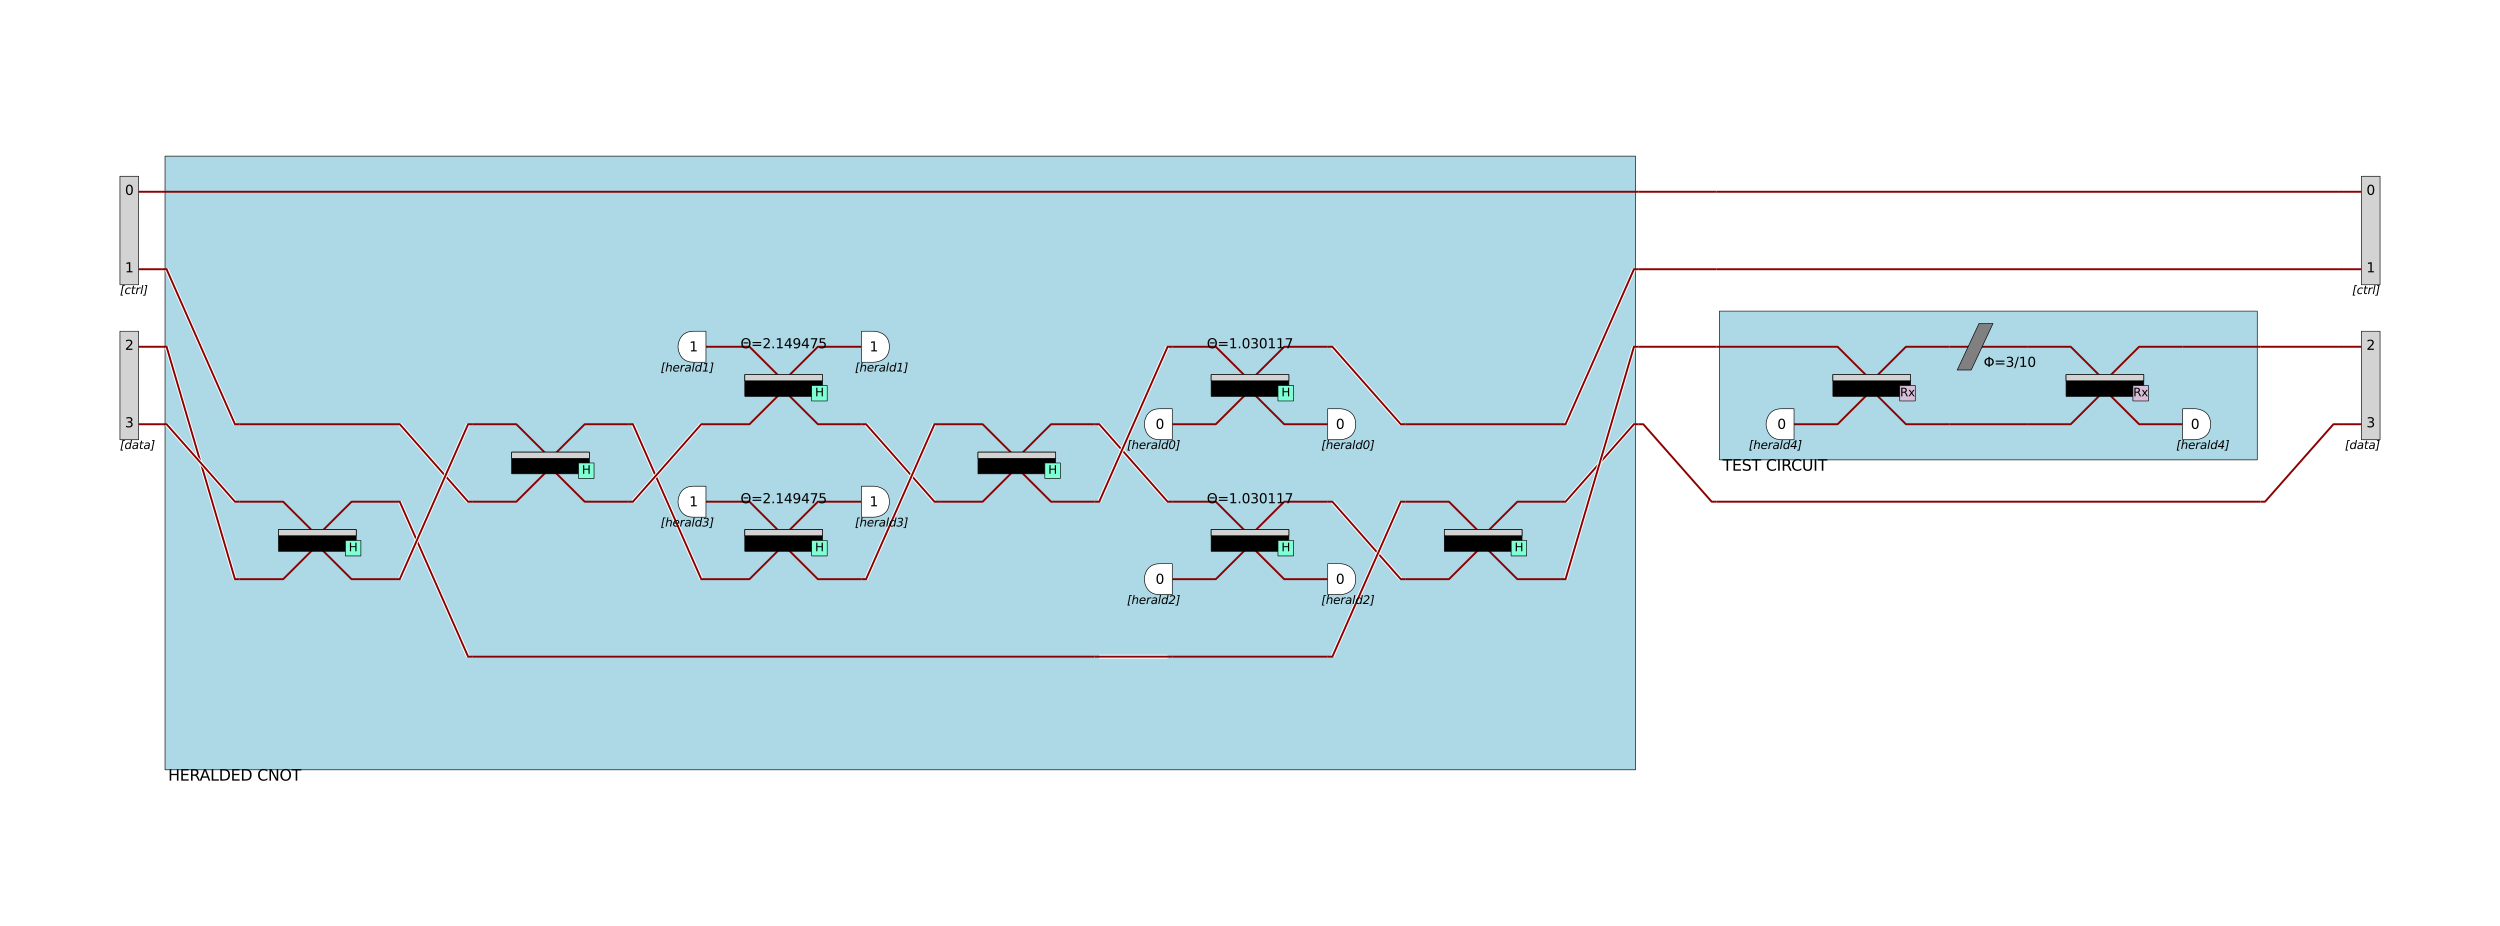 <?xml version="1.0" encoding="utf-8" standalone="no"?>
<!DOCTYPE svg PUBLIC "-//W3C//DTD SVG 1.1//EN"
  "http://www.w3.org/Graphics/SVG/1.1/DTD/svg11.dtd">
<svg xmlns:xlink="http://www.w3.org/1999/xlink" width="3888pt" height="1440pt" viewBox="0 0 3888 1440" xmlns="http://www.w3.org/2000/svg" version="1.1">
 <defs>
  <style type="text/css">*{stroke-linejoin: round; stroke-linecap: butt}</style>
 </defs>
 <g id="figure_1">
  <g id="patch_1">
   <path d="M 0 1440
L 3888 1440
L 3888 0
L 0 0
z
" style="fill: #ffffff"/>
  </g>
  <g id="axes_1">
   <g id="PatchCollection_1">
    <path d="M 215.554 298.251
L 251.815 298.251
" clip-path="url(#staticClipPath)" style="fill: none; stroke: #8b0000; stroke-width: 3"/>
    <path d="M 215.554 418.75
L 251.815 418.75
" clip-path="url(#staticClipPath)" style="fill: none; stroke: #8b0000; stroke-width: 3"/>
    <path d="M 215.554 539.25
L 251.815 539.25
" clip-path="url(#staticClipPath)" style="fill: none; stroke: #8b0000; stroke-width: 3"/>
    <path d="M 215.554 659.75
L 251.815 659.75
" clip-path="url(#staticClipPath)" style="fill: none; stroke: #8b0000; stroke-width: 3"/>
    <path d="M 256.65 242.821
L 2543.517 242.821
L 2543.517 1197.179
L 256.65 1197.179
z
" clip-path="url(#staticClipPath)" style="fill: #add8e6; stroke: #000000"/>
    <path d="M 259.068 418.75
L 365.434 659.75
" clip-path="url(#staticClipPath)" style="fill: none; stroke: #ffffff; stroke-width: 6"/>
    <path d="M 251.815 418.75
L 259.068 418.75
L 365.434 659.75
L 372.686 659.75
" clip-path="url(#staticClipPath)" style="fill: none; stroke: #8b0000; stroke-width: 3"/>
    <path d="M 259.068 539.25
L 365.434 900.75
" clip-path="url(#staticClipPath)" style="fill: none; stroke: #ffffff; stroke-width: 6"/>
    <path d="M 251.815 539.25
L 259.068 539.25
L 365.434 900.75
L 372.686 900.75
" clip-path="url(#staticClipPath)" style="fill: none; stroke: #8b0000; stroke-width: 3"/>
    <path d="M 259.068 659.75
L 365.434 780.25
" clip-path="url(#staticClipPath)" style="fill: none; stroke: #ffffff; stroke-width: 6"/>
    <path d="M 251.815 659.75
L 259.068 659.75
L 365.434 780.25
L 372.686 780.25
" clip-path="url(#staticClipPath)" style="fill: none; stroke: #8b0000; stroke-width: 3"/>
    <path d="M 372.686 780.25
L 440.373 780.25
L 486.304 826.04
" clip-path="url(#staticClipPath)" style="fill: none; stroke: #8b0000; stroke-width: 3"/>
    <path d="M 500.808 826.04
L 546.739 780.25
L 614.426 780.25
" clip-path="url(#staticClipPath)" style="fill: none; stroke: #8b0000; stroke-width: 3"/>
    <path d="M 372.686 900.75
L 440.373 900.75
L 486.304 854.96
" clip-path="url(#staticClipPath)" style="fill: none; stroke: #8b0000; stroke-width: 3"/>
    <path d="M 500.808 854.96
L 546.739 900.75
L 614.426 900.75
" clip-path="url(#staticClipPath)" style="fill: none; stroke: #8b0000; stroke-width: 3"/>
    <path d="M 433.121 823.63
L 553.991 823.63
L 553.991 857.37
L 433.121 857.37
z
" clip-path="url(#staticClipPath)" style="stroke: #000000"/>
    <path d="M 433.121 823.63
L 553.991 823.63
L 553.991 833.27
L 433.121 833.27
z
" clip-path="url(#staticClipPath)" style="fill: #d3d3d3; stroke: #000000"/>
    <path d="M 537.069 840.5
L 561.243 840.5
L 561.243 864.6
L 537.069 864.6
z
" clip-path="url(#staticClipPath)" style="fill: #7fffd4; stroke: #000000"/>
    <path d="M 372.686 659.75
L 614.426 659.75
" clip-path="url(#staticClipPath)" style="fill: none; stroke: #8b0000; stroke-width: 3"/>
    <path d="M 621.679 659.75
L 728.045 780.25
" clip-path="url(#staticClipPath)" style="fill: none; stroke: #ffffff; stroke-width: 6"/>
    <path d="M 614.426 659.75
L 621.679 659.75
L 728.045 780.25
L 735.297 780.25
" clip-path="url(#staticClipPath)" style="fill: none; stroke: #8b0000; stroke-width: 3"/>
    <path d="M 621.679 780.25
L 728.045 1021.25
" clip-path="url(#staticClipPath)" style="fill: none; stroke: #ffffff; stroke-width: 6"/>
    <path d="M 614.426 780.25
L 621.679 780.25
L 728.045 1021.25
L 735.297 1021.25
" clip-path="url(#staticClipPath)" style="fill: none; stroke: #8b0000; stroke-width: 3"/>
    <path d="M 621.679 900.75
L 728.045 659.75
" clip-path="url(#staticClipPath)" style="fill: none; stroke: #ffffff; stroke-width: 6"/>
    <path d="M 614.426 900.75
L 621.679 900.75
L 728.045 659.75
L 735.297 659.75
" clip-path="url(#staticClipPath)" style="fill: none; stroke: #8b0000; stroke-width: 3"/>
    <path d="M 735.297 659.75
L 802.984 659.75
L 848.915 705.54
" clip-path="url(#staticClipPath)" style="fill: none; stroke: #8b0000; stroke-width: 3"/>
    <path d="M 863.419 705.54
L 909.35 659.75
L 977.037 659.75
" clip-path="url(#staticClipPath)" style="fill: none; stroke: #8b0000; stroke-width: 3"/>
    <path d="M 735.297 780.25
L 802.984 780.25
L 848.915 734.46
" clip-path="url(#staticClipPath)" style="fill: none; stroke: #8b0000; stroke-width: 3"/>
    <path d="M 863.419 734.46
L 909.35 780.25
L 977.037 780.25
" clip-path="url(#staticClipPath)" style="fill: none; stroke: #8b0000; stroke-width: 3"/>
    <path d="M 795.732 703.13
L 916.602 703.13
L 916.602 736.87
L 795.732 736.87
z
" clip-path="url(#staticClipPath)" style="stroke: #000000"/>
    <path d="M 795.732 703.13
L 916.602 703.13
L 916.602 712.77
L 795.732 712.77
z
" clip-path="url(#staticClipPath)" style="fill: #d3d3d3; stroke: #000000"/>
    <path d="M 899.68 720
L 923.854 720
L 923.854 744.1
L 899.68 744.1
z
" clip-path="url(#staticClipPath)" style="fill: #7fffd4; stroke: #000000"/>
    <path d="M 984.29 659.75
L 1090.655 900.75
" clip-path="url(#staticClipPath)" style="fill: none; stroke: #ffffff; stroke-width: 6"/>
    <path d="M 977.037 659.75
L 984.29 659.75
L 1090.655 900.75
L 1097.908 900.75
" clip-path="url(#staticClipPath)" style="fill: none; stroke: #8b0000; stroke-width: 3"/>
    <path d="M 984.29 780.25
L 1090.655 659.75
" clip-path="url(#staticClipPath)" style="fill: none; stroke: #ffffff; stroke-width: 6"/>
    <path d="M 977.037 780.25
L 984.29 780.25
L 1090.655 659.75
L 1097.908 659.75
" clip-path="url(#staticClipPath)" style="fill: none; stroke: #8b0000; stroke-width: 3"/>
    <path d="M 1097.908 539.25
L 1165.595 539.25
L 1211.526 585.04
" clip-path="url(#staticClipPath)" style="fill: none; stroke: #8b0000; stroke-width: 3"/>
    <path d="M 1226.03 585.04
L 1271.961 539.25
L 1339.648 539.25
" clip-path="url(#staticClipPath)" style="fill: none; stroke: #8b0000; stroke-width: 3"/>
    <path d="M 1097.908 659.75
L 1165.595 659.75
L 1211.526 613.96
" clip-path="url(#staticClipPath)" style="fill: none; stroke: #8b0000; stroke-width: 3"/>
    <path d="M 1226.03 613.96
L 1271.961 659.75
L 1339.648 659.75
" clip-path="url(#staticClipPath)" style="fill: none; stroke: #8b0000; stroke-width: 3"/>
    <path d="M 1158.343 582.63
L 1279.213 582.63
L 1279.213 616.37
L 1158.343 616.37
z
" clip-path="url(#staticClipPath)" style="stroke: #000000"/>
    <path d="M 1158.343 582.63
L 1279.213 582.63
L 1279.213 592.27
L 1158.343 592.27
z
" clip-path="url(#staticClipPath)" style="fill: #d3d3d3; stroke: #000000"/>
    <path d="M 1262.291 599.5
L 1286.465 599.5
L 1286.465 623.6
L 1262.291 623.6
z
" clip-path="url(#staticClipPath)" style="fill: #7fffd4; stroke: #000000"/>
    <path d="M 1097.908 780.25
L 1165.595 780.25
L 1211.526 826.04
" clip-path="url(#staticClipPath)" style="fill: none; stroke: #8b0000; stroke-width: 3"/>
    <path d="M 1226.03 826.04
L 1271.961 780.25
L 1339.648 780.25
" clip-path="url(#staticClipPath)" style="fill: none; stroke: #8b0000; stroke-width: 3"/>
    <path d="M 1097.908 900.75
L 1165.595 900.75
L 1211.526 854.96
" clip-path="url(#staticClipPath)" style="fill: none; stroke: #8b0000; stroke-width: 3"/>
    <path d="M 1226.03 854.96
L 1271.961 900.75
L 1339.648 900.75
" clip-path="url(#staticClipPath)" style="fill: none; stroke: #8b0000; stroke-width: 3"/>
    <path d="M 1158.343 823.63
L 1279.213 823.63
L 1279.213 857.37
L 1158.343 857.37
z
" clip-path="url(#staticClipPath)" style="stroke: #000000"/>
    <path d="M 1158.343 823.63
L 1279.213 823.63
L 1279.213 833.27
L 1158.343 833.27
z
" clip-path="url(#staticClipPath)" style="fill: #d3d3d3; stroke: #000000"/>
    <path d="M 1262.291 840.5
L 1286.465 840.5
L 1286.465 864.6
L 1262.291 864.6
z
" clip-path="url(#staticClipPath)" style="fill: #7fffd4; stroke: #000000"/>
    <path d="M 1346.901 659.75
L 1453.266 780.25
" clip-path="url(#staticClipPath)" style="fill: none; stroke: #ffffff; stroke-width: 6"/>
    <path d="M 1339.648 659.75
L 1346.901 659.75
L 1453.266 780.25
L 1460.519 780.25
" clip-path="url(#staticClipPath)" style="fill: none; stroke: #8b0000; stroke-width: 3"/>
    <path d="M 1346.901 900.75
L 1453.266 659.75
" clip-path="url(#staticClipPath)" style="fill: none; stroke: #ffffff; stroke-width: 6"/>
    <path d="M 1339.648 900.75
L 1346.901 900.75
L 1453.266 659.75
L 1460.519 659.75
" clip-path="url(#staticClipPath)" style="fill: none; stroke: #8b0000; stroke-width: 3"/>
    <path d="M 1460.519 659.75
L 1528.206 659.75
L 1574.137 705.54
" clip-path="url(#staticClipPath)" style="fill: none; stroke: #8b0000; stroke-width: 3"/>
    <path d="M 1588.641 705.54
L 1634.572 659.75
L 1702.259 659.75
" clip-path="url(#staticClipPath)" style="fill: none; stroke: #8b0000; stroke-width: 3"/>
    <path d="M 1460.519 780.25
L 1528.206 780.25
L 1574.137 734.46
" clip-path="url(#staticClipPath)" style="fill: none; stroke: #8b0000; stroke-width: 3"/>
    <path d="M 1588.641 734.46
L 1634.572 780.25
L 1702.259 780.25
" clip-path="url(#staticClipPath)" style="fill: none; stroke: #8b0000; stroke-width: 3"/>
    <path d="M 1520.954 703.13
L 1641.824 703.13
L 1641.824 736.87
L 1520.954 736.87
z
" clip-path="url(#staticClipPath)" style="stroke: #000000"/>
    <path d="M 1520.954 703.13
L 1641.824 703.13
L 1641.824 712.77
L 1520.954 712.77
z
" clip-path="url(#staticClipPath)" style="fill: #d3d3d3; stroke: #000000"/>
    <path d="M 1624.902 720
L 1649.076 720
L 1649.076 744.1
L 1624.902 744.1
z
" clip-path="url(#staticClipPath)" style="fill: #7fffd4; stroke: #000000"/>
    <path d="M 735.297 1021.25
L 1702.259 1021.25
" clip-path="url(#staticClipPath)" style="fill: none; stroke: #8b0000; stroke-width: 3"/>
    <path d="M 1709.512 659.75
L 1815.877 780.25
" clip-path="url(#staticClipPath)" style="fill: none; stroke: #ffffff; stroke-width: 6"/>
    <path d="M 1702.259 659.75
L 1709.512 659.75
L 1815.877 780.25
L 1823.13 780.25
" clip-path="url(#staticClipPath)" style="fill: none; stroke: #8b0000; stroke-width: 3"/>
    <path d="M 1709.512 780.25
L 1815.877 539.25
" clip-path="url(#staticClipPath)" style="fill: none; stroke: #ffffff; stroke-width: 6"/>
    <path d="M 1702.259 780.25
L 1709.512 780.25
L 1815.877 539.25
L 1823.13 539.25
" clip-path="url(#staticClipPath)" style="fill: none; stroke: #8b0000; stroke-width: 3"/>
    <path d="M 1709.512 1021.25
L 1815.877 1021.25
" clip-path="url(#staticClipPath)" style="fill: none; stroke: #ffffff; stroke-width: 6"/>
    <path d="M 1702.259 1021.25
L 1709.512 1021.25
L 1815.877 1021.25
L 1823.13 1021.25
" clip-path="url(#staticClipPath)" style="fill: none; stroke: #8b0000; stroke-width: 3"/>
    <path d="M 1823.13 539.25
L 1890.817 539.25
L 1936.748 585.04
" clip-path="url(#staticClipPath)" style="fill: none; stroke: #8b0000; stroke-width: 3"/>
    <path d="M 1951.252 585.04
L 1997.183 539.25
L 2064.87 539.25
" clip-path="url(#staticClipPath)" style="fill: none; stroke: #8b0000; stroke-width: 3"/>
    <path d="M 1823.13 659.75
L 1890.817 659.75
L 1936.748 613.96
" clip-path="url(#staticClipPath)" style="fill: none; stroke: #8b0000; stroke-width: 3"/>
    <path d="M 1951.252 613.96
L 1997.183 659.75
L 2064.87 659.75
" clip-path="url(#staticClipPath)" style="fill: none; stroke: #8b0000; stroke-width: 3"/>
    <path d="M 1883.565 582.63
L 2004.435 582.63
L 2004.435 616.37
L 1883.565 616.37
z
" clip-path="url(#staticClipPath)" style="stroke: #000000"/>
    <path d="M 1883.565 582.63
L 2004.435 582.63
L 2004.435 592.27
L 1883.565 592.27
z
" clip-path="url(#staticClipPath)" style="fill: #d3d3d3; stroke: #000000"/>
    <path d="M 1987.513 599.5
L 2011.687 599.5
L 2011.687 623.6
L 1987.513 623.6
z
" clip-path="url(#staticClipPath)" style="fill: #7fffd4; stroke: #000000"/>
    <path d="M 2072.123 539.25
L 2178.488 659.75
" clip-path="url(#staticClipPath)" style="fill: none; stroke: #ffffff; stroke-width: 6"/>
    <path d="M 2064.87 539.25
L 2072.123 539.25
L 2178.488 659.75
L 2185.741 659.75
" clip-path="url(#staticClipPath)" style="fill: none; stroke: #8b0000; stroke-width: 3"/>
    <path d="M 1823.13 780.25
L 1890.817 780.25
L 1936.748 826.04
" clip-path="url(#staticClipPath)" style="fill: none; stroke: #8b0000; stroke-width: 3"/>
    <path d="M 1951.252 826.04
L 1997.183 780.25
L 2064.87 780.25
" clip-path="url(#staticClipPath)" style="fill: none; stroke: #8b0000; stroke-width: 3"/>
    <path d="M 1823.13 900.75
L 1890.817 900.75
L 1936.748 854.96
" clip-path="url(#staticClipPath)" style="fill: none; stroke: #8b0000; stroke-width: 3"/>
    <path d="M 1951.252 854.96
L 1997.183 900.75
L 2064.87 900.75
" clip-path="url(#staticClipPath)" style="fill: none; stroke: #8b0000; stroke-width: 3"/>
    <path d="M 1883.565 823.63
L 2004.435 823.63
L 2004.435 857.37
L 1883.565 857.37
z
" clip-path="url(#staticClipPath)" style="stroke: #000000"/>
    <path d="M 1883.565 823.63
L 2004.435 823.63
L 2004.435 833.27
L 1883.565 833.27
z
" clip-path="url(#staticClipPath)" style="fill: #d3d3d3; stroke: #000000"/>
    <path d="M 1987.513 840.5
L 2011.687 840.5
L 2011.687 864.6
L 1987.513 864.6
z
" clip-path="url(#staticClipPath)" style="fill: #7fffd4; stroke: #000000"/>
    <path d="M 1823.13 1021.25
L 2064.87 1021.25
" clip-path="url(#staticClipPath)" style="fill: none; stroke: #8b0000; stroke-width: 3"/>
    <path d="M 2072.123 780.25
L 2178.488 900.75
" clip-path="url(#staticClipPath)" style="fill: none; stroke: #ffffff; stroke-width: 6"/>
    <path d="M 2064.87 780.25
L 2072.123 780.25
L 2178.488 900.75
L 2185.741 900.75
" clip-path="url(#staticClipPath)" style="fill: none; stroke: #8b0000; stroke-width: 3"/>
    <path d="M 2072.123 1021.25
L 2178.488 780.25
" clip-path="url(#staticClipPath)" style="fill: none; stroke: #ffffff; stroke-width: 6"/>
    <path d="M 2064.87 1021.25
L 2072.123 1021.25
L 2178.488 780.25
L 2185.741 780.25
" clip-path="url(#staticClipPath)" style="fill: none; stroke: #8b0000; stroke-width: 3"/>
    <path d="M 2185.741 780.25
L 2253.428 780.25
L 2299.359 826.04
" clip-path="url(#staticClipPath)" style="fill: none; stroke: #8b0000; stroke-width: 3"/>
    <path d="M 2313.863 826.04
L 2359.794 780.25
L 2427.481 780.25
" clip-path="url(#staticClipPath)" style="fill: none; stroke: #8b0000; stroke-width: 3"/>
    <path d="M 2185.741 900.75
L 2253.428 900.75
L 2299.359 854.96
" clip-path="url(#staticClipPath)" style="fill: none; stroke: #8b0000; stroke-width: 3"/>
    <path d="M 2313.863 854.96
L 2359.794 900.75
L 2427.481 900.75
" clip-path="url(#staticClipPath)" style="fill: none; stroke: #8b0000; stroke-width: 3"/>
    <path d="M 2246.176 823.63
L 2367.046 823.63
L 2367.046 857.37
L 2246.176 857.37
z
" clip-path="url(#staticClipPath)" style="stroke: #000000"/>
    <path d="M 2246.176 823.63
L 2367.046 823.63
L 2367.046 833.27
L 2246.176 833.27
z
" clip-path="url(#staticClipPath)" style="fill: #d3d3d3; stroke: #000000"/>
    <path d="M 2350.124 840.5
L 2374.298 840.5
L 2374.298 864.6
L 2350.124 864.6
z
" clip-path="url(#staticClipPath)" style="fill: #7fffd4; stroke: #000000"/>
    <path d="M 2185.741 659.75
L 2427.481 659.75
" clip-path="url(#staticClipPath)" style="fill: none; stroke: #8b0000; stroke-width: 3"/>
    <path d="M 2434.734 659.75
L 2541.099 418.75
" clip-path="url(#staticClipPath)" style="fill: none; stroke: #ffffff; stroke-width: 6"/>
    <path d="M 2427.481 659.75
L 2434.734 659.75
L 2541.099 418.75
L 2548.352 418.75
" clip-path="url(#staticClipPath)" style="fill: none; stroke: #8b0000; stroke-width: 3"/>
    <path d="M 2434.734 780.25
L 2541.099 659.75
" clip-path="url(#staticClipPath)" style="fill: none; stroke: #ffffff; stroke-width: 6"/>
    <path d="M 2427.481 780.25
L 2434.734 780.25
L 2541.099 659.75
L 2548.352 659.75
" clip-path="url(#staticClipPath)" style="fill: none; stroke: #8b0000; stroke-width: 3"/>
    <path d="M 2434.734 900.75
L 2541.099 539.25
" clip-path="url(#staticClipPath)" style="fill: none; stroke: #ffffff; stroke-width: 6"/>
    <path d="M 2427.481 900.75
L 2434.734 900.75
L 2541.099 539.25
L 2548.352 539.25
" clip-path="url(#staticClipPath)" style="fill: none; stroke: #8b0000; stroke-width: 3"/>
    <path d="M 251.815 298.251
L 2548.352 298.251
" clip-path="url(#staticClipPath)" style="fill: none; stroke: #8b0000; stroke-width: 3"/>
    <path d="M 2555.604 659.75
L 2661.97 780.25
" clip-path="url(#staticClipPath)" style="fill: none; stroke: #ffffff; stroke-width: 6"/>
    <path d="M 2548.352 659.75
L 2555.604 659.75
L 2661.97 780.25
L 2669.222 780.25
" clip-path="url(#staticClipPath)" style="fill: none; stroke: #8b0000; stroke-width: 3"/>
    <path d="M 2548.352 298.251
L 2669.222 298.251
" clip-path="url(#staticClipPath)" style="fill: none; stroke: #8b0000; stroke-width: 3"/>
    <path d="M 2548.352 418.75
L 2669.222 418.75
" clip-path="url(#staticClipPath)" style="fill: none; stroke: #8b0000; stroke-width: 3"/>
    <path d="M 2548.352 539.25
L 2669.222 539.25
" clip-path="url(#staticClipPath)" style="fill: none; stroke: #8b0000; stroke-width: 3"/>
    <path d="M 2674.057 483.82
L 3510.479 483.82
L 3510.479 715.18
L 2674.057 715.18
z
" clip-path="url(#staticClipPath)" style="fill: #add8e6; stroke: #000000"/>
    <path d="M 2669.222 539.25
L 2790.092 539.25
" clip-path="url(#staticClipPath)" style="fill: none; stroke: #8b0000; stroke-width: 3"/>
    <path d="M 2790.092 539.25
L 2857.78 539.25
L 2903.71 585.04
" clip-path="url(#staticClipPath)" style="fill: none; stroke: #8b0000; stroke-width: 3"/>
    <path d="M 2918.215 585.04
L 2964.146 539.25
L 3031.833 539.25
" clip-path="url(#staticClipPath)" style="fill: none; stroke: #8b0000; stroke-width: 3"/>
    <path d="M 2790.092 659.75
L 2857.78 659.75
L 2903.71 613.96
" clip-path="url(#staticClipPath)" style="fill: none; stroke: #8b0000; stroke-width: 3"/>
    <path d="M 2918.215 613.96
L 2964.146 659.75
L 3031.833 659.75
" clip-path="url(#staticClipPath)" style="fill: none; stroke: #8b0000; stroke-width: 3"/>
    <path d="M 2850.527 582.63
L 2971.398 582.63
L 2971.398 616.37
L 2850.527 616.37
z
" clip-path="url(#staticClipPath)" style="stroke: #000000"/>
    <path d="M 2850.527 582.63
L 2971.398 582.63
L 2971.398 592.27
L 2850.527 592.27
z
" clip-path="url(#staticClipPath)" style="fill: #d3d3d3; stroke: #000000"/>
    <path d="M 2954.476 599.5
L 2978.65 599.5
L 2978.65 623.6
L 2954.476 623.6
z
" clip-path="url(#staticClipPath)" style="fill: #d8bfd8; stroke: #000000"/>
    <path d="M 3031.833 539.25
L 3152.703 539.25
" clip-path="url(#staticClipPath)" style="fill: none; stroke: #8b0000; stroke-width: 3"/>
    <path d="M 3043.92 575.4
L 3065.677 575.4
L 3099.52 503.1
L 3077.764 503.1
L 3043.92 575.4
L 3065.677 575.4
z
" clip-path="url(#staticClipPath)" style="fill: #808080; stroke: #000000"/>
    <path d="M 3031.833 659.75
L 3152.703 659.75
" clip-path="url(#staticClipPath)" style="fill: none; stroke: #8b0000; stroke-width: 3"/>
    <path d="M 3152.703 539.25
L 3220.391 539.25
L 3266.321 585.04
" clip-path="url(#staticClipPath)" style="fill: none; stroke: #8b0000; stroke-width: 3"/>
    <path d="M 3280.826 585.04
L 3326.757 539.25
L 3394.444 539.25
" clip-path="url(#staticClipPath)" style="fill: none; stroke: #8b0000; stroke-width: 3"/>
    <path d="M 3152.703 659.75
L 3220.391 659.75
L 3266.321 613.96
" clip-path="url(#staticClipPath)" style="fill: none; stroke: #8b0000; stroke-width: 3"/>
    <path d="M 3280.826 613.96
L 3326.757 659.75
L 3394.444 659.75
" clip-path="url(#staticClipPath)" style="fill: none; stroke: #8b0000; stroke-width: 3"/>
    <path d="M 3213.138 582.63
L 3334.009 582.63
L 3334.009 616.37
L 3213.138 616.37
z
" clip-path="url(#staticClipPath)" style="stroke: #000000"/>
    <path d="M 3213.138 582.63
L 3334.009 582.63
L 3334.009 592.27
L 3213.138 592.27
z
" clip-path="url(#staticClipPath)" style="fill: #d3d3d3; stroke: #000000"/>
    <path d="M 3317.087 599.5
L 3341.261 599.5
L 3341.261 623.6
L 3317.087 623.6
z
" clip-path="url(#staticClipPath)" style="fill: #d8bfd8; stroke: #000000"/>
    <path d="M 3394.444 539.25
L 3515.314 539.25
" clip-path="url(#staticClipPath)" style="fill: none; stroke: #8b0000; stroke-width: 3"/>
    <path d="M 2669.222 780.25
L 3515.314 780.25
" clip-path="url(#staticClipPath)" style="fill: none; stroke: #8b0000; stroke-width: 3"/>
    <path d="M 3522.566 780.25
L 3628.932 659.75
" clip-path="url(#staticClipPath)" style="fill: none; stroke: #ffffff; stroke-width: 6"/>
    <path d="M 3515.314 780.25
L 3522.566 780.25
L 3628.932 659.75
L 3636.185 659.75
" clip-path="url(#staticClipPath)" style="fill: none; stroke: #8b0000; stroke-width: 3"/>
    <path d="M 2669.222 298.251
L 3636.185 298.251
" clip-path="url(#staticClipPath)" style="fill: none; stroke: #8b0000; stroke-width: 3"/>
    <path d="M 2669.222 418.75
L 3636.185 418.75
" clip-path="url(#staticClipPath)" style="fill: none; stroke: #8b0000; stroke-width: 3"/>
    <path d="M 3515.314 539.25
L 3636.185 539.25
" clip-path="url(#staticClipPath)" style="fill: none; stroke: #8b0000; stroke-width: 3"/>
    <path d="M 3636.185 298.251
L 3672.446 298.251
" clip-path="url(#staticClipPath)" style="fill: none; stroke: #8b0000; stroke-width: 3"/>
    <path d="M 3636.185 418.75
L 3672.446 418.75
" clip-path="url(#staticClipPath)" style="fill: none; stroke: #8b0000; stroke-width: 3"/>
    <path d="M 3636.185 539.25
L 3672.446 539.25
" clip-path="url(#staticClipPath)" style="fill: none; stroke: #8b0000; stroke-width: 3"/>
    <path d="M 3636.185 659.75
L 3672.446 659.75
" clip-path="url(#staticClipPath)" style="fill: none; stroke: #8b0000; stroke-width: 3"/>
    <path d="M 186.545 274.151
L 215.554 274.151
L 215.554 442.85
L 186.545 442.85
z
" clip-path="url(#staticClipPath)" style="fill: #d3d3d3; stroke: #000000"/>
    <path d="M 186.545 515.15
L 215.554 515.15
L 215.554 683.85
L 186.545 683.85
z
" clip-path="url(#staticClipPath)" style="fill: #d3d3d3; stroke: #000000"/>
    <path d="M 1779.616 659.75
C 1779.616 659.75 1779.616 635.65 1803.79 635.65
L 1823.13 635.65
L 1823.13 683.85
L 1803.79 683.85
C 1779.616 683.85 1779.616 659.75 1779.616 659.75
L 1779.616 659.75
" clip-path="url(#staticClipPath)" style="fill: #ffffff; stroke: #000000"/>
    <path d="M 1054.394 539.25
C 1054.394 539.25 1054.394 515.15 1078.568 515.15
L 1097.908 515.15
L 1097.908 563.35
L 1078.568 563.35
C 1054.394 563.35 1054.394 539.25 1054.394 539.25
L 1054.394 539.25
" clip-path="url(#staticClipPath)" style="fill: #ffffff; stroke: #000000"/>
    <path d="M 1779.616 900.75
C 1779.616 900.75 1779.616 876.65 1803.79 876.65
L 1823.13 876.65
L 1823.13 924.85
L 1803.79 924.85
C 1779.616 924.85 1779.616 900.75 1779.616 900.75
L 1779.616 900.75
" clip-path="url(#staticClipPath)" style="fill: #ffffff; stroke: #000000"/>
    <path d="M 1054.394 780.25
C 1054.394 780.25 1054.394 756.15 1078.568 756.15
L 1097.908 756.15
L 1097.908 804.35
L 1078.568 804.35
C 1054.394 804.35 1054.394 780.25 1054.394 780.25
L 1054.394 780.25
" clip-path="url(#staticClipPath)" style="fill: #ffffff; stroke: #000000"/>
    <path d="M 2746.579 659.75
C 2746.579 659.75 2746.579 635.65 2770.753 635.65
L 2790.092 635.65
L 2790.092 683.85
L 2770.753 683.85
C 2746.579 683.85 2746.579 659.75 2746.579 659.75
L 2746.579 659.75
" clip-path="url(#staticClipPath)" style="fill: #ffffff; stroke: #000000"/>
    <path d="M 3672.446 274.151
L 3701.455 274.151
L 3701.455 442.85
L 3672.446 442.85
z
" clip-path="url(#staticClipPath)" style="fill: #d3d3d3; stroke: #000000"/>
    <path d="M 3672.446 515.15
L 3701.455 515.15
L 3701.455 683.85
L 3672.446 683.85
z
" clip-path="url(#staticClipPath)" style="fill: #d3d3d3; stroke: #000000"/>
    <path d="M 2084.21 683.85
L 2064.87 683.85
L 2064.87 635.65
L 2084.21 635.65
C 2084.21 635.65 2108.384 635.65 2108.384 659.75
C 2108.384 683.85 2084.21 683.85 2084.21 683.85
L 2084.21 683.85
" clip-path="url(#staticClipPath)" style="fill: #ffffff; stroke: #000000"/>
    <path d="M 1358.988 563.35
L 1339.648 563.35
L 1339.648 515.15
L 1358.988 515.15
C 1358.988 515.15 1383.162 515.15 1383.162 539.25
C 1383.162 563.35 1358.988 563.35 1358.988 563.35
L 1358.988 563.35
" clip-path="url(#staticClipPath)" style="fill: #ffffff; stroke: #000000"/>
    <path d="M 2084.21 924.85
L 2064.87 924.85
L 2064.87 876.65
L 2084.21 876.65
C 2084.21 876.65 2108.384 876.65 2108.384 900.75
C 2108.384 924.85 2084.21 924.85 2084.21 924.85
L 2084.21 924.85
" clip-path="url(#staticClipPath)" style="fill: #ffffff; stroke: #000000"/>
    <path d="M 1358.988 804.35
L 1339.648 804.35
L 1339.648 756.15
L 1358.988 756.15
C 1358.988 756.15 1383.162 756.15 1383.162 780.25
C 1383.162 804.35 1358.988 804.35 1358.988 804.35
L 1358.988 804.35
" clip-path="url(#staticClipPath)" style="fill: #ffffff; stroke: #000000"/>
    <path d="M 3413.783 683.85
L 3394.444 683.85
L 3394.444 635.65
L 3413.783 635.65
C 3413.783 635.65 3437.957 635.65 3437.957 659.75
C 3437.957 683.85 3413.783 683.85 3413.783 683.85
L 3413.783 683.85
" clip-path="url(#staticClipPath)" style="fill: #ffffff; stroke: #000000"/>
   </g>
   <g id="text_1">
    <!-- HERALDED CNOT -->
    <g transform="translate(261.485 1214.049) scale(0.24 -0.24)">
     <defs>
      <path id="DejaVuSans-48" d="M 628 4666
L 1259 4666
L 1259 2753
L 3553 2753
L 3553 4666
L 4184 4666
L 4184 0
L 3553 0
L 3553 2222
L 1259 2222
L 1259 0
L 628 0
L 628 4666
z
" transform="scale(0.016)"/>
      <path id="DejaVuSans-45" d="M 628 4666
L 3578 4666
L 3578 4134
L 1259 4134
L 1259 2753
L 3481 2753
L 3481 2222
L 1259 2222
L 1259 531
L 3634 531
L 3634 0
L 628 0
L 628 4666
z
" transform="scale(0.016)"/>
      <path id="DejaVuSans-52" d="M 2841 2188
Q 3044 2119 3236 1894
Q 3428 1669 3622 1275
L 4263 0
L 3584 0
L 2988 1197
Q 2756 1666 2539 1819
Q 2322 1972 1947 1972
L 1259 1972
L 1259 0
L 628 0
L 628 4666
L 2053 4666
Q 2853 4666 3247 4331
Q 3641 3997 3641 3322
Q 3641 2881 3436 2590
Q 3231 2300 2841 2188
z
M 1259 4147
L 1259 2491
L 2053 2491
Q 2509 2491 2742 2702
Q 2975 2913 2975 3322
Q 2975 3731 2742 3939
Q 2509 4147 2053 4147
L 1259 4147
z
" transform="scale(0.016)"/>
      <path id="DejaVuSans-41" d="M 2188 4044
L 1331 1722
L 3047 1722
L 2188 4044
z
M 1831 4666
L 2547 4666
L 4325 0
L 3669 0
L 3244 1197
L 1141 1197
L 716 0
L 50 0
L 1831 4666
z
" transform="scale(0.016)"/>
      <path id="DejaVuSans-4c" d="M 628 4666
L 1259 4666
L 1259 531
L 3531 531
L 3531 0
L 628 0
L 628 4666
z
" transform="scale(0.016)"/>
      <path id="DejaVuSans-44" d="M 1259 4147
L 1259 519
L 2022 519
Q 2988 519 3436 956
Q 3884 1394 3884 2338
Q 3884 3275 3436 3711
Q 2988 4147 2022 4147
L 1259 4147
z
M 628 4666
L 1925 4666
Q 3281 4666 3915 4102
Q 4550 3538 4550 2338
Q 4550 1131 3912 565
Q 3275 0 1925 0
L 628 0
L 628 4666
z
" transform="scale(0.016)"/>
      <path id="DejaVuSans-20" transform="scale(0.016)"/>
      <path id="DejaVuSans-43" d="M 4122 4306
L 4122 3641
Q 3803 3938 3442 4084
Q 3081 4231 2675 4231
Q 1875 4231 1450 3742
Q 1025 3253 1025 2328
Q 1025 1406 1450 917
Q 1875 428 2675 428
Q 3081 428 3442 575
Q 3803 722 4122 1019
L 4122 359
Q 3791 134 3420 21
Q 3050 -91 2638 -91
Q 1578 -91 968 557
Q 359 1206 359 2328
Q 359 3453 968 4101
Q 1578 4750 2638 4750
Q 3056 4750 3426 4639
Q 3797 4528 4122 4306
z
" transform="scale(0.016)"/>
      <path id="DejaVuSans-4e" d="M 628 4666
L 1478 4666
L 3547 763
L 3547 4666
L 4159 4666
L 4159 0
L 3309 0
L 1241 3903
L 1241 0
L 628 0
L 628 4666
z
" transform="scale(0.016)"/>
      <path id="DejaVuSans-4f" d="M 2522 4238
Q 1834 4238 1429 3725
Q 1025 3213 1025 2328
Q 1025 1447 1429 934
Q 1834 422 2522 422
Q 3209 422 3611 934
Q 4013 1447 4013 2328
Q 4013 3213 3611 3725
Q 3209 4238 2522 4238
z
M 2522 4750
Q 3503 4750 4090 4092
Q 4678 3434 4678 2328
Q 4678 1225 4090 567
Q 3503 -91 2522 -91
Q 1538 -91 948 565
Q 359 1222 359 2328
Q 359 3434 948 4092
Q 1538 4750 2522 4750
z
" transform="scale(0.016)"/>
      <path id="DejaVuSans-54" d="M -19 4666
L 3928 4666
L 3928 4134
L 2272 4134
L 2272 0
L 1638 0
L 1638 4134
L -19 4134
L -19 4666
z
" transform="scale(0.016)"/>
     </defs>
     <use xlink:href="#DejaVuSans-48"/>
     <use xlink:href="#DejaVuSans-45" x="75.195"/>
     <use xlink:href="#DejaVuSans-52" x="138.379"/>
     <use xlink:href="#DejaVuSans-41" x="203.861"/>
     <use xlink:href="#DejaVuSans-4c" x="272.27"/>
     <use xlink:href="#DejaVuSans-44" x="327.982"/>
     <use xlink:href="#DejaVuSans-45" x="404.984"/>
     <use xlink:href="#DejaVuSans-44" x="468.168"/>
     <use xlink:href="#DejaVuSans-20" x="545.17"/>
     <use xlink:href="#DejaVuSans-43" x="576.957"/>
     <use xlink:href="#DejaVuSans-4e" x="646.781"/>
     <use xlink:href="#DejaVuSans-4f" x="721.586"/>
     <use xlink:href="#DejaVuSans-54" x="800.297"/>
    </g>
   </g>
   <g id="text_2">
    <!-- H -->
    <g transform="translate(542.388 857.37) scale(0.18 -0.18)">
     <use xlink:href="#DejaVuSans-48"/>
    </g>
   </g>
   <g id="text_3">
    <!-- H -->
    <g transform="translate(904.999 736.87) scale(0.18 -0.18)">
     <use xlink:href="#DejaVuSans-48"/>
    </g>
   </g>
   <g id="text_4">
    <!-- Θ=2.149475 -->
    <g transform="translate(1151.612 541.66) scale(0.21 -0.21)">
     <defs>
      <path id="DejaVuSans-398" d="M 1416 2750
L 3622 2750
L 3622 2219
L 1416 2219
L 1416 2750
z
M 2522 4238
Q 1834 4238 1431 3725
Q 1025 3213 1025 2328
Q 1025 1447 1429 934
Q 1834 422 2522 422
Q 3209 422 3613 934
Q 4013 1447 4013 2328
Q 4013 3213 3613 3725
Q 3209 4238 2522 4238
z
M 2522 4750
Q 3503 4750 4090 4092
Q 4678 3434 4678 2328
Q 4678 1225 4091 569
Q 3503 -91 2522 -91
Q 1538 -91 950 566
Q 359 1222 359 2328
Q 359 3434 950 4094
Q 1538 4750 2522 4750
z
" transform="scale(0.016)"/>
      <path id="DejaVuSans-3d" d="M 678 2906
L 4684 2906
L 4684 2381
L 678 2381
L 678 2906
z
M 678 1631
L 4684 1631
L 4684 1100
L 678 1100
L 678 1631
z
" transform="scale(0.016)"/>
      <path id="DejaVuSans-32" d="M 1228 531
L 3431 531
L 3431 0
L 469 0
L 469 531
Q 828 903 1448 1529
Q 2069 2156 2228 2338
Q 2531 2678 2651 2914
Q 2772 3150 2772 3378
Q 2772 3750 2511 3984
Q 2250 4219 1831 4219
Q 1534 4219 1204 4116
Q 875 4013 500 3803
L 500 4441
Q 881 4594 1212 4672
Q 1544 4750 1819 4750
Q 2544 4750 2975 4387
Q 3406 4025 3406 3419
Q 3406 3131 3298 2873
Q 3191 2616 2906 2266
Q 2828 2175 2409 1742
Q 1991 1309 1228 531
z
" transform="scale(0.016)"/>
      <path id="DejaVuSans-2e" d="M 684 794
L 1344 794
L 1344 0
L 684 0
L 684 794
z
" transform="scale(0.016)"/>
      <path id="DejaVuSans-31" d="M 794 531
L 1825 531
L 1825 4091
L 703 3866
L 703 4441
L 1819 4666
L 2450 4666
L 2450 531
L 3481 531
L 3481 0
L 794 0
L 794 531
z
" transform="scale(0.016)"/>
      <path id="DejaVuSans-34" d="M 2419 4116
L 825 1625
L 2419 1625
L 2419 4116
z
M 2253 4666
L 3047 4666
L 3047 1625
L 3713 1625
L 3713 1100
L 3047 1100
L 3047 0
L 2419 0
L 2419 1100
L 313 1100
L 313 1709
L 2253 4666
z
" transform="scale(0.016)"/>
      <path id="DejaVuSans-39" d="M 703 97
L 703 672
Q 941 559 1184 500
Q 1428 441 1663 441
Q 2288 441 2617 861
Q 2947 1281 2994 2138
Q 2813 1869 2534 1725
Q 2256 1581 1919 1581
Q 1219 1581 811 2004
Q 403 2428 403 3163
Q 403 3881 828 4315
Q 1253 4750 1959 4750
Q 2769 4750 3195 4129
Q 3622 3509 3622 2328
Q 3622 1225 3098 567
Q 2575 -91 1691 -91
Q 1453 -91 1209 -44
Q 966 3 703 97
z
M 1959 2075
Q 2384 2075 2632 2365
Q 2881 2656 2881 3163
Q 2881 3666 2632 3958
Q 2384 4250 1959 4250
Q 1534 4250 1286 3958
Q 1038 3666 1038 3163
Q 1038 2656 1286 2365
Q 1534 2075 1959 2075
z
" transform="scale(0.016)"/>
      <path id="DejaVuSans-37" d="M 525 4666
L 3525 4666
L 3525 4397
L 1831 0
L 1172 0
L 2766 4134
L 525 4134
L 525 4666
z
" transform="scale(0.016)"/>
      <path id="DejaVuSans-35" d="M 691 4666
L 3169 4666
L 3169 4134
L 1269 4134
L 1269 2991
Q 1406 3038 1543 3061
Q 1681 3084 1819 3084
Q 2600 3084 3056 2656
Q 3513 2228 3513 1497
Q 3513 744 3044 326
Q 2575 -91 1722 -91
Q 1428 -91 1123 -41
Q 819 9 494 109
L 494 744
Q 775 591 1075 516
Q 1375 441 1709 441
Q 2250 441 2565 725
Q 2881 1009 2881 1497
Q 2881 1984 2565 2268
Q 2250 2553 1709 2553
Q 1456 2553 1204 2497
Q 953 2441 691 2322
L 691 4666
z
" transform="scale(0.016)"/>
     </defs>
     <use xlink:href="#DejaVuSans-398"/>
     <use xlink:href="#DejaVuSans-3d" x="78.711"/>
     <use xlink:href="#DejaVuSans-32" x="162.5"/>
     <use xlink:href="#DejaVuSans-2e" x="226.123"/>
     <use xlink:href="#DejaVuSans-31" x="257.91"/>
     <use xlink:href="#DejaVuSans-34" x="321.533"/>
     <use xlink:href="#DejaVuSans-39" x="385.156"/>
     <use xlink:href="#DejaVuSans-34" x="448.779"/>
     <use xlink:href="#DejaVuSans-37" x="512.402"/>
     <use xlink:href="#DejaVuSans-35" x="576.025"/>
    </g>
   </g>
   <g id="text_5">
    <!-- H -->
    <g transform="translate(1267.61 616.37) scale(0.18 -0.18)">
     <use xlink:href="#DejaVuSans-48"/>
    </g>
   </g>
   <g id="text_6">
    <!-- Θ=2.149475 -->
    <g transform="translate(1151.612 782.66) scale(0.21 -0.21)">
     <use xlink:href="#DejaVuSans-398"/>
     <use xlink:href="#DejaVuSans-3d" x="78.711"/>
     <use xlink:href="#DejaVuSans-32" x="162.5"/>
     <use xlink:href="#DejaVuSans-2e" x="226.123"/>
     <use xlink:href="#DejaVuSans-31" x="257.91"/>
     <use xlink:href="#DejaVuSans-34" x="321.533"/>
     <use xlink:href="#DejaVuSans-39" x="385.156"/>
     <use xlink:href="#DejaVuSans-34" x="448.779"/>
     <use xlink:href="#DejaVuSans-37" x="512.402"/>
     <use xlink:href="#DejaVuSans-35" x="576.025"/>
    </g>
   </g>
   <g id="text_7">
    <!-- H -->
    <g transform="translate(1267.61 857.37) scale(0.18 -0.18)">
     <use xlink:href="#DejaVuSans-48"/>
    </g>
   </g>
   <g id="text_8">
    <!-- H -->
    <g transform="translate(1630.221 736.87) scale(0.18 -0.18)">
     <use xlink:href="#DejaVuSans-48"/>
    </g>
   </g>
   <g id="text_9">
    <!-- Θ=1.030117 -->
    <g transform="translate(1876.834 541.66) scale(0.21 -0.21)">
     <defs>
      <path id="DejaVuSans-30" d="M 2034 4250
Q 1547 4250 1301 3770
Q 1056 3291 1056 2328
Q 1056 1369 1301 889
Q 1547 409 2034 409
Q 2525 409 2770 889
Q 3016 1369 3016 2328
Q 3016 3291 2770 3770
Q 2525 4250 2034 4250
z
M 2034 4750
Q 2819 4750 3233 4129
Q 3647 3509 3647 2328
Q 3647 1150 3233 529
Q 2819 -91 2034 -91
Q 1250 -91 836 529
Q 422 1150 422 2328
Q 422 3509 836 4129
Q 1250 4750 2034 4750
z
" transform="scale(0.016)"/>
      <path id="DejaVuSans-33" d="M 2597 2516
Q 3050 2419 3304 2112
Q 3559 1806 3559 1356
Q 3559 666 3084 287
Q 2609 -91 1734 -91
Q 1441 -91 1130 -33
Q 819 25 488 141
L 488 750
Q 750 597 1062 519
Q 1375 441 1716 441
Q 2309 441 2620 675
Q 2931 909 2931 1356
Q 2931 1769 2642 2001
Q 2353 2234 1838 2234
L 1294 2234
L 1294 2753
L 1863 2753
Q 2328 2753 2575 2939
Q 2822 3125 2822 3475
Q 2822 3834 2567 4026
Q 2313 4219 1838 4219
Q 1578 4219 1281 4162
Q 984 4106 628 3988
L 628 4550
Q 988 4650 1302 4700
Q 1616 4750 1894 4750
Q 2613 4750 3031 4423
Q 3450 4097 3450 3541
Q 3450 3153 3228 2886
Q 3006 2619 2597 2516
z
" transform="scale(0.016)"/>
     </defs>
     <use xlink:href="#DejaVuSans-398"/>
     <use xlink:href="#DejaVuSans-3d" x="78.711"/>
     <use xlink:href="#DejaVuSans-31" x="162.5"/>
     <use xlink:href="#DejaVuSans-2e" x="226.123"/>
     <use xlink:href="#DejaVuSans-30" x="257.91"/>
     <use xlink:href="#DejaVuSans-33" x="321.533"/>
     <use xlink:href="#DejaVuSans-30" x="385.156"/>
     <use xlink:href="#DejaVuSans-31" x="448.779"/>
     <use xlink:href="#DejaVuSans-31" x="512.402"/>
     <use xlink:href="#DejaVuSans-37" x="576.025"/>
    </g>
   </g>
   <g id="text_10">
    <!-- H -->
    <g transform="translate(1992.832 616.37) scale(0.18 -0.18)">
     <use xlink:href="#DejaVuSans-48"/>
    </g>
   </g>
   <g id="text_11">
    <!-- Θ=1.030117 -->
    <g transform="translate(1876.834 782.66) scale(0.21 -0.21)">
     <use xlink:href="#DejaVuSans-398"/>
     <use xlink:href="#DejaVuSans-3d" x="78.711"/>
     <use xlink:href="#DejaVuSans-31" x="162.5"/>
     <use xlink:href="#DejaVuSans-2e" x="226.123"/>
     <use xlink:href="#DejaVuSans-30" x="257.91"/>
     <use xlink:href="#DejaVuSans-33" x="321.533"/>
     <use xlink:href="#DejaVuSans-30" x="385.156"/>
     <use xlink:href="#DejaVuSans-31" x="448.779"/>
     <use xlink:href="#DejaVuSans-31" x="512.402"/>
     <use xlink:href="#DejaVuSans-37" x="576.025"/>
    </g>
   </g>
   <g id="text_12">
    <!-- H -->
    <g transform="translate(1992.832 857.37) scale(0.18 -0.18)">
     <use xlink:href="#DejaVuSans-48"/>
    </g>
   </g>
   <g id="text_13">
    <!-- H -->
    <g transform="translate(2355.443 857.37) scale(0.18 -0.18)">
     <use xlink:href="#DejaVuSans-48"/>
    </g>
   </g>
   <g id="text_14">
    <!-- TEST CIRCUIT -->
    <g transform="translate(2678.892 732.05) scale(0.24 -0.24)">
     <defs>
      <path id="DejaVuSans-53" d="M 3425 4513
L 3425 3897
Q 3066 4069 2747 4153
Q 2428 4238 2131 4238
Q 1616 4238 1336 4038
Q 1056 3838 1056 3469
Q 1056 3159 1242 3001
Q 1428 2844 1947 2747
L 2328 2669
Q 3034 2534 3370 2195
Q 3706 1856 3706 1288
Q 3706 609 3251 259
Q 2797 -91 1919 -91
Q 1588 -91 1214 -16
Q 841 59 441 206
L 441 856
Q 825 641 1194 531
Q 1563 422 1919 422
Q 2459 422 2753 634
Q 3047 847 3047 1241
Q 3047 1584 2836 1778
Q 2625 1972 2144 2069
L 1759 2144
Q 1053 2284 737 2584
Q 422 2884 422 3419
Q 422 4038 858 4394
Q 1294 4750 2059 4750
Q 2388 4750 2728 4690
Q 3069 4631 3425 4513
z
" transform="scale(0.016)"/>
      <path id="DejaVuSans-49" d="M 628 4666
L 1259 4666
L 1259 0
L 628 0
L 628 4666
z
" transform="scale(0.016)"/>
      <path id="DejaVuSans-55" d="M 556 4666
L 1191 4666
L 1191 1831
Q 1191 1081 1462 751
Q 1734 422 2344 422
Q 2950 422 3222 751
Q 3494 1081 3494 1831
L 3494 4666
L 4128 4666
L 4128 1753
Q 4128 841 3676 375
Q 3225 -91 2344 -91
Q 1459 -91 1007 375
Q 556 841 556 1753
L 556 4666
z
" transform="scale(0.016)"/>
     </defs>
     <use xlink:href="#DejaVuSans-54"/>
     <use xlink:href="#DejaVuSans-45" x="61.084"/>
     <use xlink:href="#DejaVuSans-53" x="124.268"/>
     <use xlink:href="#DejaVuSans-54" x="187.744"/>
     <use xlink:href="#DejaVuSans-20" x="248.828"/>
     <use xlink:href="#DejaVuSans-43" x="280.615"/>
     <use xlink:href="#DejaVuSans-49" x="350.439"/>
     <use xlink:href="#DejaVuSans-52" x="379.932"/>
     <use xlink:href="#DejaVuSans-43" x="444.414"/>
     <use xlink:href="#DejaVuSans-55" x="514.238"/>
     <use xlink:href="#DejaVuSans-49" x="587.432"/>
     <use xlink:href="#DejaVuSans-54" x="616.924"/>
    </g>
   </g>
   <g id="text_15">
    <!-- Rx -->
    <g transform="translate(2954.982 616.37) scale(0.18 -0.18)">
     <defs>
      <path id="DejaVuSans-78" d="M 3513 3500
L 2247 1797
L 3578 0
L 2900 0
L 1881 1375
L 863 0
L 184 0
L 1544 1831
L 300 3500
L 978 3500
L 1906 2253
L 2834 3500
L 3513 3500
z
" transform="scale(0.016)"/>
     </defs>
     <use xlink:href="#DejaVuSans-52"/>
     <use xlink:href="#DejaVuSans-78" x="69.482"/>
    </g>
   </g>
   <g id="text_16">
    <!-- Φ=3/10 -->
    <g transform="translate(3085.016 570.58) scale(0.21 -0.21)">
     <defs>
      <path id="DejaVuSans-3a6" d="M 2206 3644
Q 1738 3578 1431 3306
Q 1025 2947 1025 2328
Q 1025 1713 1431 1353
Q 1738 1081 2206 1016
L 2206 3644
z
M 2838 1016
Q 3306 1081 3613 1353
Q 4013 1713 4013 2328
Q 4013 2947 3613 3306
Q 3306 3578 2838 3644
L 2838 1016
z
M 2206 494
Q 1444 563 950 981
Q 359 1481 359 2328
Q 359 3175 950 3678
Q 1441 4100 2206 4169
L 2206 4666
L 2838 4666
L 2838 4169
Q 3600 4097 4091 3678
Q 4678 3175 4678 2328
Q 4678 1484 4091 981
Q 3600 563 2838 491
L 2838 0
L 2206 0
L 2206 494
z
" transform="scale(0.016)"/>
      <path id="DejaVuSans-2f" d="M 1625 4666
L 2156 4666
L 531 -594
L 0 -594
L 1625 4666
z
" transform="scale(0.016)"/>
     </defs>
     <use xlink:href="#DejaVuSans-3a6"/>
     <use xlink:href="#DejaVuSans-3d" x="78.711"/>
     <use xlink:href="#DejaVuSans-33" x="162.5"/>
     <use xlink:href="#DejaVuSans-2f" x="226.123"/>
     <use xlink:href="#DejaVuSans-31" x="259.814"/>
     <use xlink:href="#DejaVuSans-30" x="323.438"/>
    </g>
   </g>
   <g id="text_17">
    <!-- Rx -->
    <g transform="translate(3317.593 616.37) scale(0.18 -0.18)">
     <use xlink:href="#DejaVuSans-52"/>
     <use xlink:href="#DejaVuSans-78" x="69.482"/>
    </g>
   </g>
   <g id="text_18">
    <!-- 0 -->
    <g transform="translate(194.369 303.071) scale(0.21 -0.21)">
     <use xlink:href="#DejaVuSans-30"/>
    </g>
   </g>
   <g id="text_19">
    <!-- 1 -->
    <g transform="translate(194.369 423.57) scale(0.21 -0.21)">
     <use xlink:href="#DejaVuSans-31"/>
    </g>
   </g>
   <g id="text_20">
    <!-- [ctrl] -->
    <g transform="translate(186.545 457.31) scale(0.18 -0.18)">
     <defs>
      <path id="DejaVuSans-Oblique-5b" d="M 1363 4863
L 2688 4863
L 2597 4416
L 1850 4416
L 916 -397
L 1663 -397
L 1581 -844
L 256 -844
L 1363 4863
z
" transform="scale(0.016)"/>
      <path id="DejaVuSans-Oblique-63" d="M 3431 3366
L 3316 2797
Q 3109 2947 2876 3022
Q 2644 3097 2394 3097
Q 2119 3097 1870 3000
Q 1622 2903 1453 2725
Q 1184 2453 1037 2087
Q 891 1722 891 1331
Q 891 859 1127 628
Q 1363 397 1844 397
Q 2081 397 2348 469
Q 2616 541 2906 684
L 2797 116
Q 2547 13 2283 -39
Q 2019 -91 1741 -91
Q 1044 -91 669 257
Q 294 606 294 1253
Q 294 1797 489 2255
Q 684 2713 1069 3078
Q 1331 3328 1684 3456
Q 2038 3584 2456 3584
Q 2700 3584 2940 3529
Q 3181 3475 3431 3366
z
" transform="scale(0.016)"/>
      <path id="DejaVuSans-Oblique-74" d="M 2706 3500
L 2619 3053
L 1472 3053
L 1100 1153
Q 1081 1047 1072 975
Q 1063 903 1063 863
Q 1063 663 1183 572
Q 1303 481 1569 481
L 2150 481
L 2053 0
L 1503 0
Q 991 0 739 200
Q 488 400 488 806
Q 488 878 497 964
Q 506 1050 525 1153
L 897 3053
L 409 3053
L 500 3500
L 978 3500
L 1172 4494
L 1747 4494
L 1556 3500
L 2706 3500
z
" transform="scale(0.016)"/>
      <path id="DejaVuSans-Oblique-72" d="M 2853 2969
Q 2766 3016 2653 3041
Q 2541 3066 2413 3066
Q 1953 3066 1609 2717
Q 1266 2369 1153 1784
L 800 0
L 225 0
L 909 3500
L 1484 3500
L 1375 2956
Q 1603 3259 1920 3421
Q 2238 3584 2597 3584
Q 2691 3584 2781 3573
Q 2872 3563 2963 3538
L 2853 2969
z
" transform="scale(0.016)"/>
      <path id="DejaVuSans-Oblique-6c" d="M 1172 4863
L 1747 4863
L 800 0
L 225 0
L 1172 4863
z
" transform="scale(0.016)"/>
      <path id="DejaVuSans-Oblique-5d" d="M 2188 4863
L 1081 -844
L -244 -844
L -159 -397
L 588 -397
L 1522 4416
L 781 4416
L 863 4863
L 2188 4863
z
" transform="scale(0.016)"/>
     </defs>
     <use xlink:href="#DejaVuSans-Oblique-5b"/>
     <use xlink:href="#DejaVuSans-Oblique-63" x="39.014"/>
     <use xlink:href="#DejaVuSans-Oblique-74" x="93.994"/>
     <use xlink:href="#DejaVuSans-Oblique-72" x="133.203"/>
     <use xlink:href="#DejaVuSans-Oblique-6c" x="174.316"/>
     <use xlink:href="#DejaVuSans-Oblique-5d" x="202.1"/>
    </g>
   </g>
   <g id="text_21">
    <!-- 2 -->
    <g transform="translate(194.369 544.07) scale(0.21 -0.21)">
     <use xlink:href="#DejaVuSans-32"/>
    </g>
   </g>
   <g id="text_22">
    <!-- 3 -->
    <g transform="translate(194.369 664.57) scale(0.21 -0.21)">
     <use xlink:href="#DejaVuSans-33"/>
    </g>
   </g>
   <g id="text_23">
    <!-- [data] -->
    <g transform="translate(186.545 698.31) scale(0.18 -0.18)">
     <defs>
      <path id="DejaVuSans-Oblique-64" d="M 2675 525
Q 2444 222 2128 65
Q 1813 -91 1428 -91
Q 903 -91 598 267
Q 294 625 294 1247
Q 294 1766 478 2236
Q 663 2706 1013 3078
Q 1244 3325 1534 3454
Q 1825 3584 2144 3584
Q 2481 3584 2739 3421
Q 2997 3259 3138 2956
L 3513 4863
L 4091 4863
L 3144 0
L 2566 0
L 2675 525
z
M 891 1350
Q 891 897 1095 644
Q 1300 391 1663 391
Q 1931 391 2161 520
Q 2391 650 2566 903
Q 2750 1166 2856 1509
Q 2963 1853 2963 2188
Q 2963 2622 2758 2865
Q 2553 3109 2194 3109
Q 1922 3109 1687 2981
Q 1453 2853 1288 2613
Q 1106 2353 998 2009
Q 891 1666 891 1350
z
" transform="scale(0.016)"/>
      <path id="DejaVuSans-Oblique-61" d="M 3438 1997
L 3047 0
L 2472 0
L 2578 531
Q 2325 219 2001 64
Q 1678 -91 1281 -91
Q 834 -91 548 182
Q 263 456 263 884
Q 263 1497 752 1853
Q 1241 2209 2100 2209
L 2900 2209
L 2931 2363
Q 2938 2388 2941 2417
Q 2944 2447 2944 2509
Q 2944 2788 2717 2942
Q 2491 3097 2081 3097
Q 1800 3097 1504 3025
Q 1209 2953 897 2809
L 997 3341
Q 1322 3463 1633 3523
Q 1944 3584 2234 3584
Q 2853 3584 3176 3315
Q 3500 3047 3500 2534
Q 3500 2431 3484 2292
Q 3469 2153 3438 1997
z
M 2816 1759
L 2241 1759
Q 1534 1759 1195 1570
Q 856 1381 856 984
Q 856 709 1029 553
Q 1203 397 1509 397
Q 1978 397 2328 733
Q 2678 1069 2791 1631
L 2816 1759
z
" transform="scale(0.016)"/>
     </defs>
     <use xlink:href="#DejaVuSans-Oblique-5b"/>
     <use xlink:href="#DejaVuSans-Oblique-64" x="39.014"/>
     <use xlink:href="#DejaVuSans-Oblique-61" x="102.49"/>
     <use xlink:href="#DejaVuSans-Oblique-74" x="163.77"/>
     <use xlink:href="#DejaVuSans-Oblique-61" x="202.979"/>
     <use xlink:href="#DejaVuSans-Oblique-5d" x="264.258"/>
    </g>
   </g>
   <g id="text_24">
    <!-- [herald0] -->
    <g transform="translate(1752.701 698.31) scale(0.18 -0.18)">
     <defs>
      <path id="DejaVuSans-Oblique-68" d="M 3566 2113
L 3156 0
L 2578 0
L 2988 2091
Q 3016 2238 3031 2350
Q 3047 2463 3047 2528
Q 3047 2791 2881 2937
Q 2716 3084 2419 3084
Q 1956 3084 1617 2771
Q 1278 2459 1178 1941
L 800 0
L 225 0
L 1172 4863
L 1747 4863
L 1375 2950
Q 1594 3244 1934 3414
Q 2275 3584 2650 3584
Q 3113 3584 3367 3334
Q 3622 3084 3622 2631
Q 3622 2519 3608 2391
Q 3594 2263 3566 2113
z
" transform="scale(0.016)"/>
      <path id="DejaVuSans-Oblique-65" d="M 3078 2063
Q 3088 2113 3092 2166
Q 3097 2219 3097 2272
Q 3097 2653 2873 2875
Q 2650 3097 2266 3097
Q 1838 3097 1509 2826
Q 1181 2556 1013 2059
L 3078 2063
z
M 3578 1613
L 903 1613
Q 884 1494 878 1425
Q 872 1356 872 1306
Q 872 872 1139 634
Q 1406 397 1894 397
Q 2269 397 2603 481
Q 2938 566 3225 728
L 3116 159
Q 2806 34 2476 -28
Q 2147 -91 1806 -91
Q 1078 -91 686 257
Q 294 606 294 1247
Q 294 1794 489 2264
Q 684 2734 1063 3103
Q 1306 3334 1642 3459
Q 1978 3584 2356 3584
Q 2950 3584 3301 3228
Q 3653 2872 3653 2272
Q 3653 2128 3634 1964
Q 3616 1800 3578 1613
z
" transform="scale(0.016)"/>
      <path id="DejaVuSans-Oblique-30" d="M 2444 4750
Q 3078 4750 3414 4328
Q 3750 3906 3750 3116
Q 3750 2516 3592 1923
Q 3434 1331 3150 863
Q 2859 394 2467 151
Q 2075 -91 1600 -91
Q 988 -91 653 334
Q 319 759 319 1544
Q 319 2138 480 2733
Q 641 3328 928 3794
Q 1216 4263 1602 4506
Q 1988 4750 2444 4750
z
M 2406 4250
Q 2169 4250 1955 4123
Q 1741 3997 1569 3750
Q 1281 3338 1111 2720
Q 941 2103 941 1453
Q 941 938 1123 673
Q 1306 409 1663 409
Q 1913 409 2125 536
Q 2338 663 2509 909
Q 2794 1319 2961 1936
Q 3128 2553 3128 3206
Q 3128 3722 2945 3986
Q 2763 4250 2406 4250
z
" transform="scale(0.016)"/>
     </defs>
     <use xlink:href="#DejaVuSans-Oblique-5b"/>
     <use xlink:href="#DejaVuSans-Oblique-68" x="39.014"/>
     <use xlink:href="#DejaVuSans-Oblique-65" x="102.393"/>
     <use xlink:href="#DejaVuSans-Oblique-72" x="163.916"/>
     <use xlink:href="#DejaVuSans-Oblique-61" x="205.029"/>
     <use xlink:href="#DejaVuSans-Oblique-6c" x="266.309"/>
     <use xlink:href="#DejaVuSans-Oblique-64" x="294.092"/>
     <use xlink:href="#DejaVuSans-Oblique-30" x="357.568"/>
     <use xlink:href="#DejaVuSans-Oblique-5d" x="421.191"/>
    </g>
   </g>
   <g id="text_25">
    <!-- 0 -->
    <g transform="translate(1797.11 666.98) scale(0.21 -0.21)">
     <use xlink:href="#DejaVuSans-30"/>
    </g>
   </g>
   <g id="text_26">
    <!-- [herald1] -->
    <g transform="translate(1027.479 577.81) scale(0.18 -0.18)">
     <defs>
      <path id="DejaVuSans-Oblique-31" d="M 416 531
L 1447 531
L 2144 4122
L 978 3897
L 1088 4441
L 2247 4666
L 2881 4666
L 2075 531
L 3103 531
L 3003 0
L 313 0
L 416 531
z
" transform="scale(0.016)"/>
     </defs>
     <use xlink:href="#DejaVuSans-Oblique-5b"/>
     <use xlink:href="#DejaVuSans-Oblique-68" x="39.014"/>
     <use xlink:href="#DejaVuSans-Oblique-65" x="102.393"/>
     <use xlink:href="#DejaVuSans-Oblique-72" x="163.916"/>
     <use xlink:href="#DejaVuSans-Oblique-61" x="205.029"/>
     <use xlink:href="#DejaVuSans-Oblique-6c" x="266.309"/>
     <use xlink:href="#DejaVuSans-Oblique-64" x="294.092"/>
     <use xlink:href="#DejaVuSans-Oblique-31" x="357.568"/>
     <use xlink:href="#DejaVuSans-Oblique-5d" x="421.191"/>
    </g>
   </g>
   <g id="text_27">
    <!-- 1 -->
    <g transform="translate(1071.888 546.48) scale(0.21 -0.21)">
     <use xlink:href="#DejaVuSans-31"/>
    </g>
   </g>
   <g id="text_28">
    <!-- [herald2] -->
    <g transform="translate(1752.701 939.31) scale(0.18 -0.18)">
     <defs>
      <path id="DejaVuSans-Oblique-32" d="M 2950 2253
L 934 525
L 3163 525
L 3053 0
L 25 0
L 128 531
L 2234 2338
Q 2656 2703 2832 2979
Q 3009 3256 3009 3547
Q 3009 3850 2796 4040
Q 2584 4231 2241 4231
Q 1944 4231 1581 4125
Q 1219 4019 806 3816
L 922 4441
Q 1309 4594 1662 4672
Q 2016 4750 2316 4750
Q 2928 4750 3301 4425
Q 3675 4100 3675 3572
Q 3675 3216 3497 2892
Q 3319 2569 2950 2253
z
" transform="scale(0.016)"/>
     </defs>
     <use xlink:href="#DejaVuSans-Oblique-5b"/>
     <use xlink:href="#DejaVuSans-Oblique-68" x="39.014"/>
     <use xlink:href="#DejaVuSans-Oblique-65" x="102.393"/>
     <use xlink:href="#DejaVuSans-Oblique-72" x="163.916"/>
     <use xlink:href="#DejaVuSans-Oblique-61" x="205.029"/>
     <use xlink:href="#DejaVuSans-Oblique-6c" x="266.309"/>
     <use xlink:href="#DejaVuSans-Oblique-64" x="294.092"/>
     <use xlink:href="#DejaVuSans-Oblique-32" x="357.568"/>
     <use xlink:href="#DejaVuSans-Oblique-5d" x="421.191"/>
    </g>
   </g>
   <g id="text_29">
    <!-- 0 -->
    <g transform="translate(1797.11 907.98) scale(0.21 -0.21)">
     <use xlink:href="#DejaVuSans-30"/>
    </g>
   </g>
   <g id="text_30">
    <!-- [herald3] -->
    <g transform="translate(1027.479 818.81) scale(0.18 -0.18)">
     <defs>
      <path id="DejaVuSans-Oblique-33" d="M 1013 4550
Q 1356 4650 1679 4700
Q 2003 4750 2316 4750
Q 2934 4750 3296 4475
Q 3659 4200 3659 3738
Q 3659 3284 3373 2959
Q 3088 2634 2584 2516
Q 2978 2403 3162 2165
Q 3347 1928 3347 1538
Q 3347 1163 3167 834
Q 2988 506 2650 269
Q 2394 88 2037 -1
Q 1681 -91 1216 -91
Q 922 -91 622 -33
Q 322 25 13 141
L 128 738
Q 422 575 720 495
Q 1019 416 1331 416
Q 1947 416 2330 733
Q 2713 1050 2713 1556
Q 2713 1881 2469 2057
Q 2225 2234 1772 2234
L 1228 2234
L 1325 2747
L 1900 2747
Q 2419 2747 2717 2984
Q 3016 3222 3016 3628
Q 3016 3922 2797 4083
Q 2578 4244 2181 4244
Q 1881 4244 1567 4180
Q 1253 4116 916 3988
L 1013 4550
z
" transform="scale(0.016)"/>
     </defs>
     <use xlink:href="#DejaVuSans-Oblique-5b"/>
     <use xlink:href="#DejaVuSans-Oblique-68" x="39.014"/>
     <use xlink:href="#DejaVuSans-Oblique-65" x="102.393"/>
     <use xlink:href="#DejaVuSans-Oblique-72" x="163.916"/>
     <use xlink:href="#DejaVuSans-Oblique-61" x="205.029"/>
     <use xlink:href="#DejaVuSans-Oblique-6c" x="266.309"/>
     <use xlink:href="#DejaVuSans-Oblique-64" x="294.092"/>
     <use xlink:href="#DejaVuSans-Oblique-33" x="357.568"/>
     <use xlink:href="#DejaVuSans-Oblique-5d" x="421.191"/>
    </g>
   </g>
   <g id="text_31">
    <!-- 1 -->
    <g transform="translate(1071.888 787.48) scale(0.21 -0.21)">
     <use xlink:href="#DejaVuSans-31"/>
    </g>
   </g>
   <g id="text_32">
    <!-- [herald4] -->
    <g transform="translate(2719.664 698.31) scale(0.18 -0.18)">
     <defs>
      <path id="DejaVuSans-Oblique-34" d="M 2753 4666
L 3547 4666
L 2950 1625
L 3616 1625
L 3513 1100
L 2847 1100
L 2638 0
L 2009 0
L 2222 1100
L 116 1100
L 238 1709
L 2753 4666
z
M 2809 4116
L 728 1625
L 2322 1625
L 2809 4116
z
" transform="scale(0.016)"/>
     </defs>
     <use xlink:href="#DejaVuSans-Oblique-5b"/>
     <use xlink:href="#DejaVuSans-Oblique-68" x="39.014"/>
     <use xlink:href="#DejaVuSans-Oblique-65" x="102.393"/>
     <use xlink:href="#DejaVuSans-Oblique-72" x="163.916"/>
     <use xlink:href="#DejaVuSans-Oblique-61" x="205.029"/>
     <use xlink:href="#DejaVuSans-Oblique-6c" x="266.309"/>
     <use xlink:href="#DejaVuSans-Oblique-64" x="294.092"/>
     <use xlink:href="#DejaVuSans-Oblique-34" x="357.568"/>
     <use xlink:href="#DejaVuSans-Oblique-5d" x="421.191"/>
    </g>
   </g>
   <g id="text_33">
    <!-- 0 -->
    <g transform="translate(2764.072 666.98) scale(0.21 -0.21)">
     <use xlink:href="#DejaVuSans-30"/>
    </g>
   </g>
   <g id="text_34">
    <!-- 0 -->
    <g transform="translate(3680.269 303.071) scale(0.21 -0.21)">
     <use xlink:href="#DejaVuSans-30"/>
    </g>
   </g>
   <g id="text_35">
    <!-- 1 -->
    <g transform="translate(3680.269 423.57) scale(0.21 -0.21)">
     <use xlink:href="#DejaVuSans-31"/>
    </g>
   </g>
   <g id="text_36">
    <!-- [ctrl] -->
    <g transform="translate(3658.055 457.31) scale(0.18 -0.18)">
     <use xlink:href="#DejaVuSans-Oblique-5b"/>
     <use xlink:href="#DejaVuSans-Oblique-63" x="39.014"/>
     <use xlink:href="#DejaVuSans-Oblique-74" x="93.994"/>
     <use xlink:href="#DejaVuSans-Oblique-72" x="133.203"/>
     <use xlink:href="#DejaVuSans-Oblique-6c" x="174.316"/>
     <use xlink:href="#DejaVuSans-Oblique-5d" x="202.1"/>
    </g>
   </g>
   <g id="text_37">
    <!-- 2 -->
    <g transform="translate(3680.269 544.07) scale(0.21 -0.21)">
     <use xlink:href="#DejaVuSans-32"/>
    </g>
   </g>
   <g id="text_38">
    <!-- 3 -->
    <g transform="translate(3680.269 664.57) scale(0.21 -0.21)">
     <use xlink:href="#DejaVuSans-33"/>
    </g>
   </g>
   <g id="text_39">
    <!-- [data] -->
    <g transform="translate(3646.864 698.31) scale(0.18 -0.18)">
     <use xlink:href="#DejaVuSans-Oblique-5b"/>
     <use xlink:href="#DejaVuSans-Oblique-64" x="39.014"/>
     <use xlink:href="#DejaVuSans-Oblique-61" x="102.49"/>
     <use xlink:href="#DejaVuSans-Oblique-74" x="163.77"/>
     <use xlink:href="#DejaVuSans-Oblique-61" x="202.979"/>
     <use xlink:href="#DejaVuSans-Oblique-5d" x="264.258"/>
    </g>
   </g>
   <g id="text_40">
    <!-- [herald0] -->
    <g transform="translate(2054.877 698.31) scale(0.18 -0.18)">
     <use xlink:href="#DejaVuSans-Oblique-5b"/>
     <use xlink:href="#DejaVuSans-Oblique-68" x="39.014"/>
     <use xlink:href="#DejaVuSans-Oblique-65" x="102.393"/>
     <use xlink:href="#DejaVuSans-Oblique-72" x="163.916"/>
     <use xlink:href="#DejaVuSans-Oblique-61" x="205.029"/>
     <use xlink:href="#DejaVuSans-Oblique-6c" x="266.309"/>
     <use xlink:href="#DejaVuSans-Oblique-64" x="294.092"/>
     <use xlink:href="#DejaVuSans-Oblique-30" x="357.568"/>
     <use xlink:href="#DejaVuSans-Oblique-5d" x="421.191"/>
    </g>
   </g>
   <g id="text_41">
    <!-- 0 -->
    <g transform="translate(2077.529 666.98) scale(0.21 -0.21)">
     <use xlink:href="#DejaVuSans-30"/>
    </g>
   </g>
   <g id="text_42">
    <!-- [herald1] -->
    <g transform="translate(1329.655 577.81) scale(0.18 -0.18)">
     <use xlink:href="#DejaVuSans-Oblique-5b"/>
     <use xlink:href="#DejaVuSans-Oblique-68" x="39.014"/>
     <use xlink:href="#DejaVuSans-Oblique-65" x="102.393"/>
     <use xlink:href="#DejaVuSans-Oblique-72" x="163.916"/>
     <use xlink:href="#DejaVuSans-Oblique-61" x="205.029"/>
     <use xlink:href="#DejaVuSans-Oblique-6c" x="266.309"/>
     <use xlink:href="#DejaVuSans-Oblique-64" x="294.092"/>
     <use xlink:href="#DejaVuSans-Oblique-31" x="357.568"/>
     <use xlink:href="#DejaVuSans-Oblique-5d" x="421.191"/>
    </g>
   </g>
   <g id="text_43">
    <!-- 1 -->
    <g transform="translate(1352.307 546.48) scale(0.21 -0.21)">
     <use xlink:href="#DejaVuSans-31"/>
    </g>
   </g>
   <g id="text_44">
    <!-- [herald2] -->
    <g transform="translate(2054.877 939.31) scale(0.18 -0.18)">
     <use xlink:href="#DejaVuSans-Oblique-5b"/>
     <use xlink:href="#DejaVuSans-Oblique-68" x="39.014"/>
     <use xlink:href="#DejaVuSans-Oblique-65" x="102.393"/>
     <use xlink:href="#DejaVuSans-Oblique-72" x="163.916"/>
     <use xlink:href="#DejaVuSans-Oblique-61" x="205.029"/>
     <use xlink:href="#DejaVuSans-Oblique-6c" x="266.309"/>
     <use xlink:href="#DejaVuSans-Oblique-64" x="294.092"/>
     <use xlink:href="#DejaVuSans-Oblique-32" x="357.568"/>
     <use xlink:href="#DejaVuSans-Oblique-5d" x="421.191"/>
    </g>
   </g>
   <g id="text_45">
    <!-- 0 -->
    <g transform="translate(2077.529 907.98) scale(0.21 -0.21)">
     <use xlink:href="#DejaVuSans-30"/>
    </g>
   </g>
   <g id="text_46">
    <!-- [herald3] -->
    <g transform="translate(1329.655 818.81) scale(0.18 -0.18)">
     <use xlink:href="#DejaVuSans-Oblique-5b"/>
     <use xlink:href="#DejaVuSans-Oblique-68" x="39.014"/>
     <use xlink:href="#DejaVuSans-Oblique-65" x="102.393"/>
     <use xlink:href="#DejaVuSans-Oblique-72" x="163.916"/>
     <use xlink:href="#DejaVuSans-Oblique-61" x="205.029"/>
     <use xlink:href="#DejaVuSans-Oblique-6c" x="266.309"/>
     <use xlink:href="#DejaVuSans-Oblique-64" x="294.092"/>
     <use xlink:href="#DejaVuSans-Oblique-33" x="357.568"/>
     <use xlink:href="#DejaVuSans-Oblique-5d" x="421.191"/>
    </g>
   </g>
   <g id="text_47">
    <!-- 1 -->
    <g transform="translate(1352.307 787.48) scale(0.21 -0.21)">
     <use xlink:href="#DejaVuSans-31"/>
    </g>
   </g>
   <g id="text_48">
    <!-- [herald4] -->
    <g transform="translate(3384.451 698.31) scale(0.18 -0.18)">
     <use xlink:href="#DejaVuSans-Oblique-5b"/>
     <use xlink:href="#DejaVuSans-Oblique-68" x="39.014"/>
     <use xlink:href="#DejaVuSans-Oblique-65" x="102.393"/>
     <use xlink:href="#DejaVuSans-Oblique-72" x="163.916"/>
     <use xlink:href="#DejaVuSans-Oblique-61" x="205.029"/>
     <use xlink:href="#DejaVuSans-Oblique-6c" x="266.309"/>
     <use xlink:href="#DejaVuSans-Oblique-64" x="294.092"/>
     <use xlink:href="#DejaVuSans-Oblique-34" x="357.568"/>
     <use xlink:href="#DejaVuSans-Oblique-5d" x="421.191"/>
    </g>
   </g>
   <g id="text_49">
    <!-- 0 -->
    <g transform="translate(3407.103 666.98) scale(0.21 -0.21)">
     <use xlink:href="#DejaVuSans-30"/>
    </g>
   </g>
  </g>
 </g>
 <defs>
  <clipPath id="staticClipPath">
   <rect x="10.8" y="10.8" width="3866.4" height="1418.4"/>
  </clipPath>
 </defs>
</svg>
